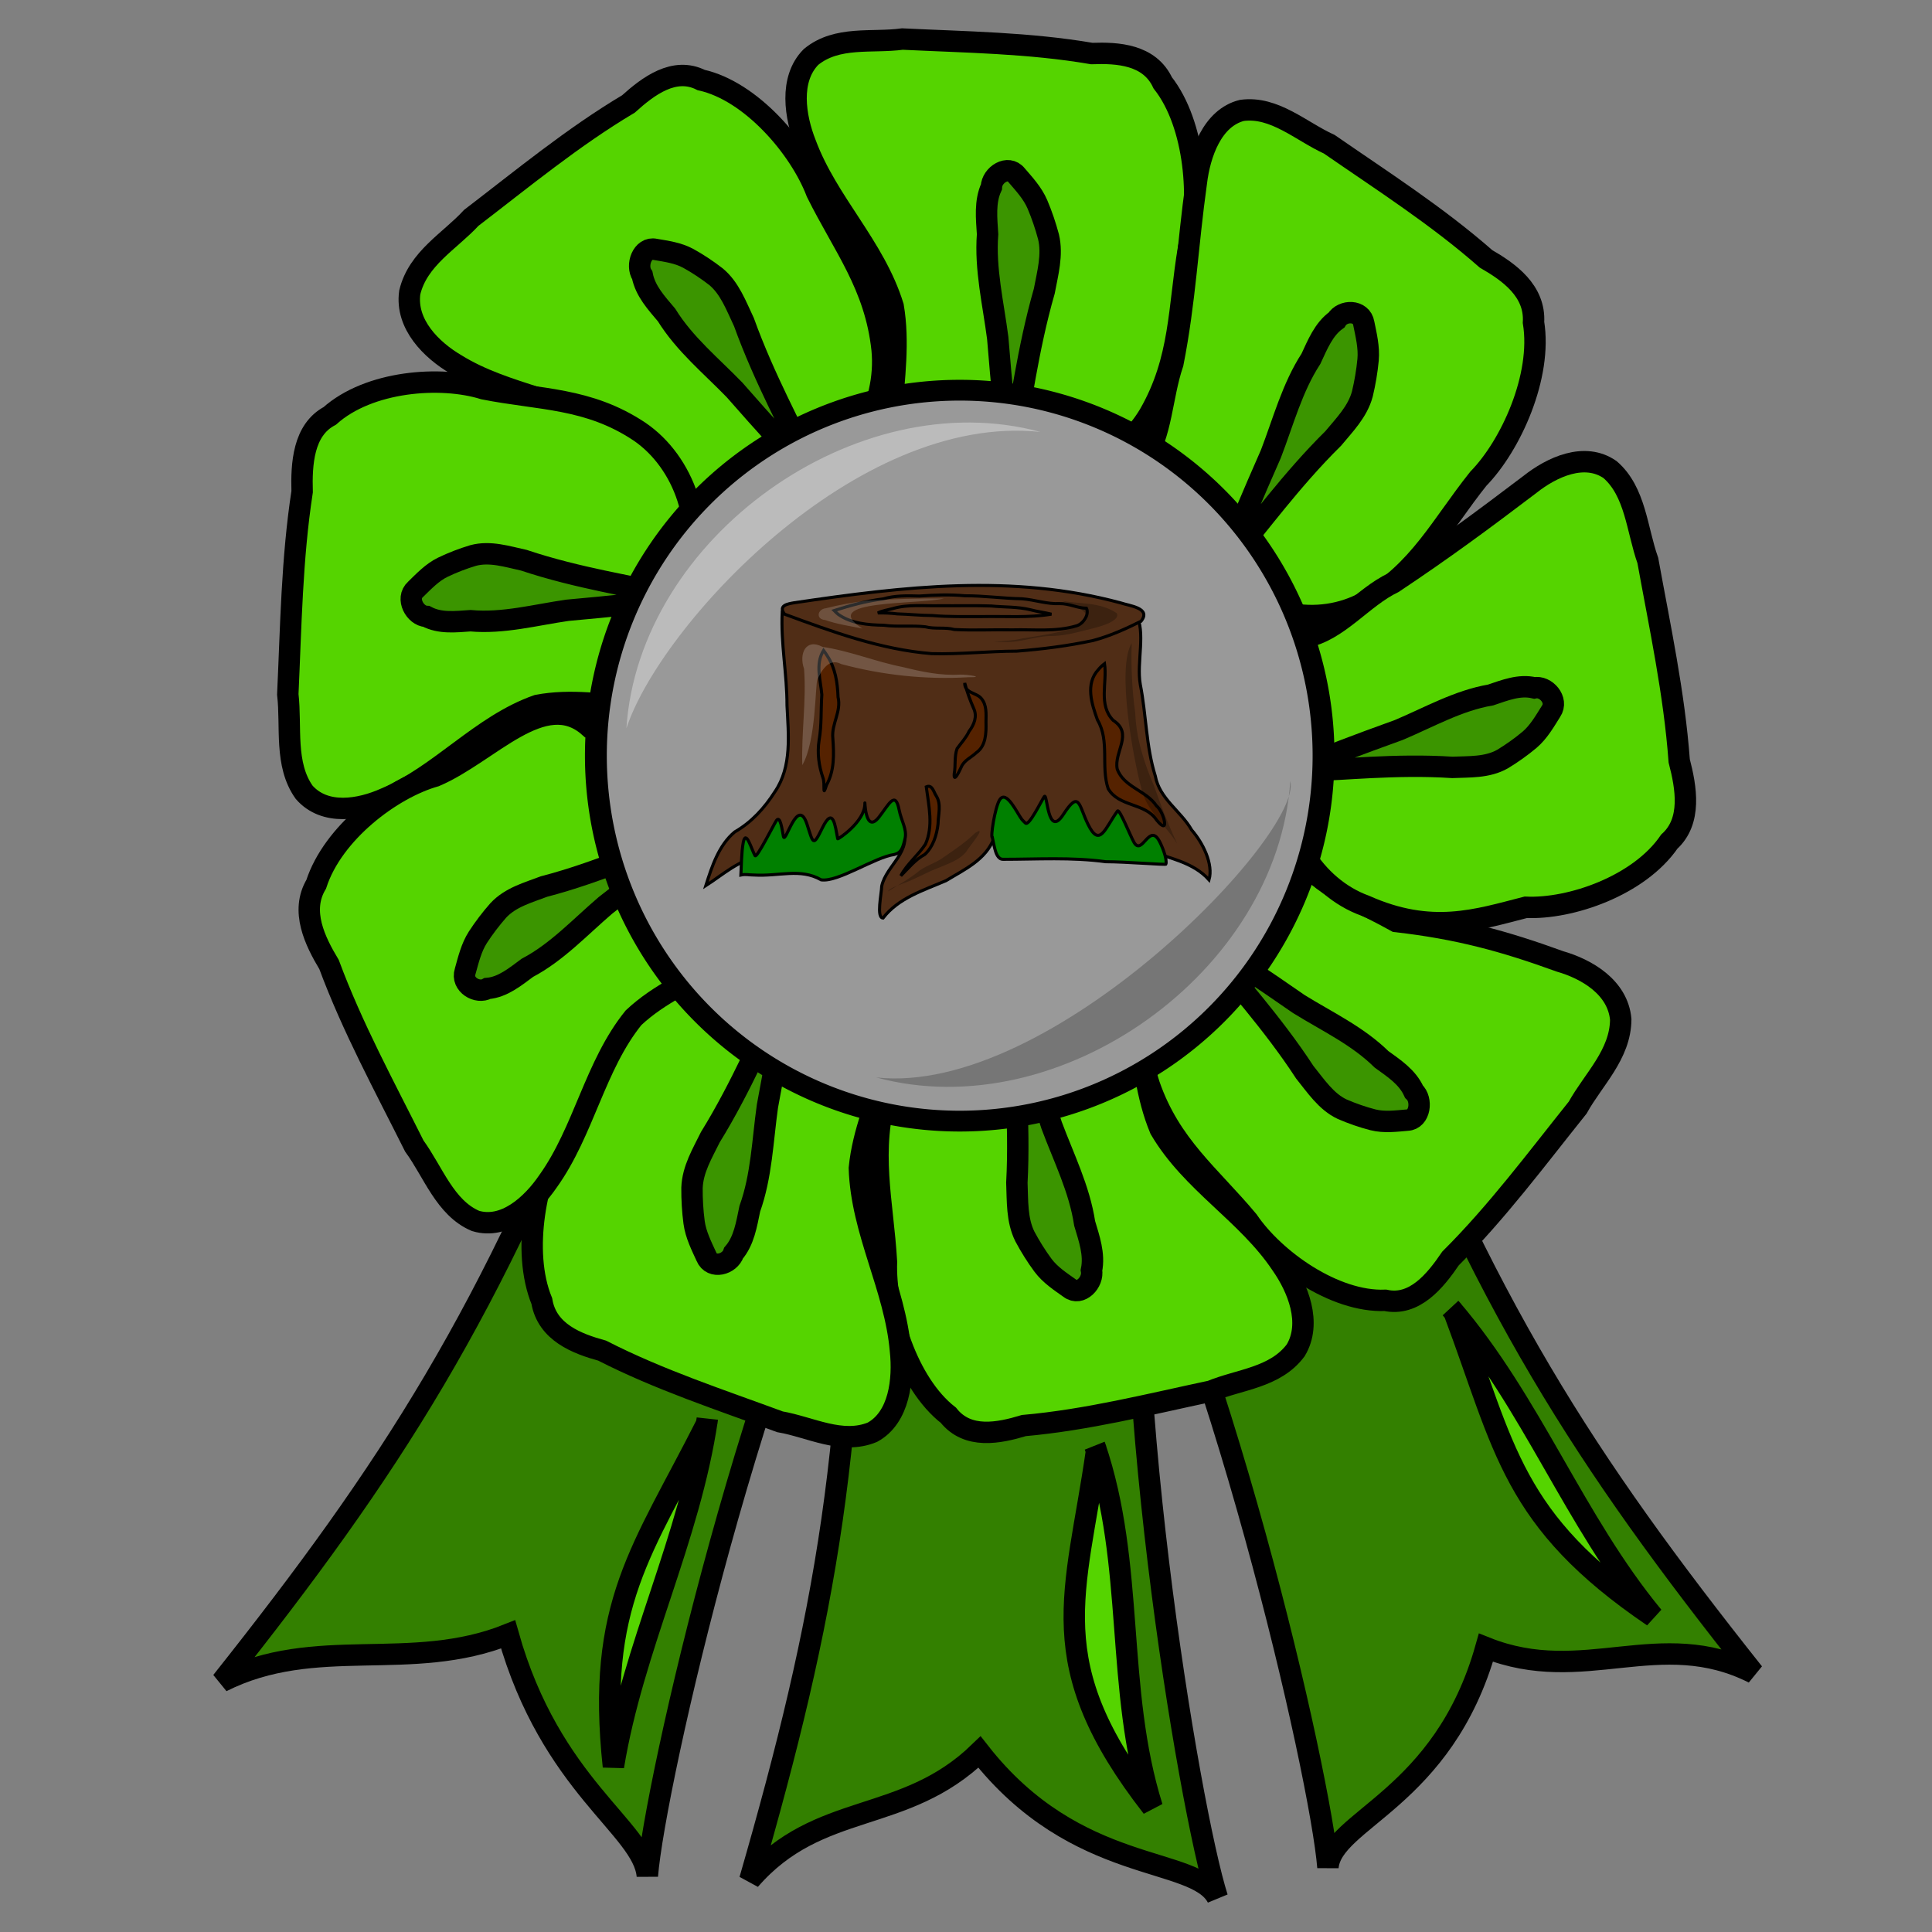 <?xml version="1.0" encoding="UTF-8" standalone="no"?>
<!-- Created with Inkscape (http://www.inkscape.org/) -->
<svg
   xmlns:dc="http://purl.org/dc/elements/1.1/"
   xmlns:cc="http://creativecommons.org/ns#"
   xmlns:rdf="http://www.w3.org/1999/02/22-rdf-syntax-ns#"
   xmlns:svg="http://www.w3.org/2000/svg"
   xmlns="http://www.w3.org/2000/svg"
   xmlns:sodipodi="http://sodipodi.sourceforge.net/DTD/sodipodi-0.dtd"
   xmlns:inkscape="http://www.inkscape.org/namespaces/inkscape"
   width="250"
   height="250"
   id="svg2"
   sodipodi:version="0.32"
   inkscape:version="0.46"
   sodipodi:docname="logaward2.svg"
   inkscape:output_extension="org.inkscape.output.svg.inkscape"
   inkscape:export-filename="P:\pidgey2\data\images\marrowaward2.png"
   inkscape:export-xdpi="92.160004"
   inkscape:export-ydpi="92.160004"
   version="1.0">
  <rect width="100%" height="100%" fill="#808080" stroke="none"/>
  <defs
     id="defs4">
    <inkscape:perspective
       sodipodi:type="inkscape:persp3d"
       inkscape:vp_x="0 : 125 : 1"
       inkscape:vp_y="0 : 1000 : 0"
       inkscape:vp_z="250 : 125 : 1"
       inkscape:persp3d-origin="125 : 83.333333 : 1"
       id="perspective3645" />
  </defs>
  <sodipodi:namedview
     id="base"
     pagecolor="#cb90ff"
     bordercolor="#666666"
     borderopacity="1.0"
     gridtolerance="10000"
     guidetolerance="10"
     objecttolerance="10"
     inkscape:pageopacity="0"
     inkscape:pageshadow="2"
     inkscape:zoom="2.42"
     inkscape:cx="123.86059"
     inkscape:cy="138.72824"
     inkscape:document-units="px"
     inkscape:current-layer="layer1"
     showgrid="false"
     inkscape:window-width="659"
     inkscape:window-height="810"
     inkscape:window-x="458"
     inkscape:window-y="80" />
  <g
     inkscape:label="Layer 1"
     inkscape:groupmode="layer"
     id="layer1">
    <path
       style="opacity:1;fill:#338000;fill-opacity:1;stroke:#000000;stroke-width:2.769;stroke-miterlimit:4;stroke-dasharray:none;stroke-opacity:1"
       d="M 110.321,143.903 C 111.216,185.95 106.768,209.482 97.027,243.254 C 105.963,232.945 116.958,236.205 126.745,226.714 C 139.34,242.807 154.692,240.036 157.531,245.567 C 153.931,234.372 144.046,175.659 147.789,142.103 C 142.756,143.524 115.172,141.972 110.321,143.903 z"
       id="path3306"
       sodipodi:nodetypes="cccccc"
       inkscape:transform-center-x="4.4505107"
       inkscape:transform-center-y="7.6872443" />
    <path
       style="opacity:1;fill:#338000;fill-opacity:1;stroke:#000000;stroke-width:2.769;stroke-miterlimit:4;stroke-dasharray:none;stroke-opacity:1"
       d="M 78.757,130.765 C 63.598,169.994 50.536,190.068 28.684,217.599 C 40.87,211.463 53.089,216.546 65.749,211.489 C 71.28,231.163 83.242,236.549 83.765,242.744 C 84.692,231.022 97.874,172.96 114.096,143.348 C 108.9,142.748 83.978,130.825 78.757,130.765 z"
       id="path3304"
       sodipodi:nodetypes="cccccc" />
    <path
       style="opacity:1;fill:#338000;fill-opacity:1;stroke:#000000;stroke-width:2.769;stroke-miterlimit:4;stroke-dasharray:none;stroke-opacity:1"
       d="M 176.842,129.651 C 192.002,168.881 205.064,188.954 226.915,216.485 C 214.73,210.349 204.938,218.264 192.278,213.207 C 186.748,232.881 172.358,235.435 171.834,241.631 C 170.907,229.908 157.725,171.846 141.504,142.234 C 146.699,141.634 171.621,129.711 176.842,129.651 z"
       id="path3274"
       sodipodi:nodetypes="cccccc" />
    <path
       style="fill:#55d400;fill-opacity:1;stroke:#000000;stroke-width:2.769;stroke-miterlimit:4;stroke-dasharray:none;stroke-opacity:1"
       d="M 87.898,67.289 C 85.499,63.426 83.292,59.268 80.018,56.173 C 73.626,51.644 65.58,51.243 58.977,47.144 C 55.874,45.316 52.45,42 53.022,37.843 C 54.073,33.434 58.198,31.219 60.982,28.191 C 67.641,23.095 74.151,17.72 81.32,13.453 C 83.888,11.135 87.251,8.601 90.727,10.354 C 97.193,11.784 103.482,19.132 105.677,24.905 C 109.134,31.881 113.262,36.925 114.145,45.231 C 114.856,52.559 110.55,60.202 103.84,62.32 C 100.216,63.141 91.266,67.995 87.898,67.289 z"
       id="path3173"
       sodipodi:nodetypes="ccccccccccc" />
    <path
       style="fill:#338000;fill-opacity:0.75;stroke:#000000;stroke-width:2.769;stroke-miterlimit:4;stroke-dasharray:none;stroke-opacity:1"
       d="M 95.037,50.441 C 92.011,47.319 88.595,44.54 86.246,40.753 C 84.972,39.237 83.515,37.696 83.108,35.624 C 82.243,34.337 83.129,31.908 84.774,32.266 C 86.225,32.52 87.734,32.71 89.073,33.441 C 90.314,34.128 91.508,34.922 92.64,35.799 C 94.431,37.271 95.275,39.595 96.267,41.684 C 101.557,56.401 111.747,69.474 95.037,50.441 z"
       id="path3175"
       sodipodi:nodetypes="cccccccc" />
    <path
       style="fill:#55d400;fill-opacity:1;stroke:#000000;stroke-width:2.769;stroke-miterlimit:4;stroke-dasharray:none;stroke-opacity:1"
       d="M 115.351,53.596 C 115.696,48.972 116.363,44.243 115.577,39.644 C 113.169,31.853 107.077,26.213 104.254,18.622 C 102.871,15.132 102.095,10.259 104.945,7.371 C 108.317,4.601 112.839,5.59 116.776,5.052 C 124.953,5.453 133.174,5.537 141.272,6.928 C 144.63,6.805 148.737,7.039 150.456,10.718 C 154.713,16.121 155.413,26.058 153.803,32.048 C 152.491,39.82 152.823,46.516 148.72,53.63 C 145.047,59.859 137.249,63.017 130.751,60.241 C 127.429,58.488 117.591,56.379 115.351,53.596 z"
       id="path3192"
       sodipodi:nodetypes="ccccccccccc" />
    <path
       style="fill:#338000;fill-opacity:0.75;stroke:#000000;stroke-width:2.769;stroke-miterlimit:4;stroke-dasharray:none;stroke-opacity:1"
       d="M 129.106,43.742 C 128.53,39.285 127.45,34.841 127.791,30.309 C 127.665,28.274 127.41,26.098 128.286,24.201 C 128.351,22.617 130.449,21.294 131.536,22.664 C 132.53,23.824 133.606,24.972 134.236,26.433 C 134.815,27.794 135.294,29.208 135.678,30.647 C 136.235,32.99 135.557,35.374 135.13,37.673 C 130.788,52.741 131.247,69.761 129.106,43.742 z"
       id="path3194"
       sodipodi:nodetypes="cccccccc" />
    <path
       style="fill:#55d400;fill-opacity:1;stroke:#000000;stroke-width:2.769;stroke-miterlimit:4;stroke-dasharray:none;stroke-opacity:1"
       d="M 147.933,59.83 C 150.407,56.022 150.289,51.404 151.774,47.007 C 153.36,38.979 153.672,31.714 154.806,23.634 C 155.254,19.873 156.876,15.246 160.698,14.288 C 164.914,13.714 168.355,17.006 172.009,18.665 C 178.884,23.421 185.945,27.927 192.287,33.496 C 195.245,35.201 198.682,37.618 198.436,41.723 C 199.571,48.686 195.499,57.647 191.289,61.954 C 186.499,67.96 183.634,73.923 176.743,77.855 C 170.637,81.255 162.415,79.778 158.109,73.876 C 156.063,70.57 148.557,63.443 147.933,59.83 z"
       id="path3196"
       sodipodi:nodetypes="ccccccccccc"
       inkscape:transform-center-x="-6.4296171"
       inkscape:transform-center-y="3.7300059" />
    <path
       style="fill:#338000;fill-opacity:0.75;stroke:#000000;stroke-width:2.769;stroke-miterlimit:4;stroke-dasharray:none;stroke-opacity:1"
       d="M 164.452,58.736 C 166.052,54.576 167.211,50.154 169.637,46.423 C 170.487,44.598 171.29,42.581 172.94,41.414 C 173.741,40.08 176.176,40.07 176.471,41.839 C 176.783,43.377 177.173,44.949 177.03,46.55 C 176.888,48.039 176.637,49.519 176.292,50.968 C 175.671,53.293 173.963,54.987 172.512,56.742 C 161.67,67.417 154.057,82.367 164.452,58.736 z"
       id="path3198"
       sodipodi:nodetypes="cccccccc"
       inkscape:transform-center-x="-2.3778743"
       inkscape:transform-center-y="10.528354" />
    <path
       style="fill:#55d400;fill-opacity:1;stroke:#000000;stroke-width:2.769;stroke-miterlimit:4;stroke-dasharray:none;stroke-opacity:1"
       d="M 82.582,91.573 C 78.264,91.184 73.849,90.45 69.55,91.273 C 62.262,93.819 56.968,100.317 49.866,103.307 C 46.599,104.773 42.044,105.584 39.358,102.521 C 36.784,98.899 37.727,94.063 37.241,89.847 C 37.649,81.095 37.762,72.295 39.095,63.632 C 38.994,60.037 39.229,55.641 42.673,53.816 C 47.738,49.281 57.024,48.574 62.613,50.322 C 69.867,51.758 76.123,51.43 82.752,55.852 C 88.556,59.81 91.473,68.171 88.853,75.115 C 87.202,78.664 85.192,89.187 82.582,91.573 z"
       id="path3200"
       sodipodi:nodetypes="ccccccccccc"
       inkscape:transform-center-x="-3.2987788"
       inkscape:transform-center-y="-5.544981" />
    <path
       style="fill:#338000;fill-opacity:0.75;stroke:#000000;stroke-width:2.769;stroke-miterlimit:4;stroke-dasharray:none;stroke-opacity:1"
       d="M 73.434,78.969 C 69.269,79.567 65.112,80.705 60.88,80.321 C 58.979,80.447 56.945,80.711 55.176,79.765 C 53.697,79.69 52.47,77.438 53.754,76.281 C 54.842,75.222 55.919,74.074 57.286,73.406 C 58.56,72.792 59.883,72.285 61.228,71.88 C 63.419,71.293 65.644,72.029 67.79,72.495 C 81.848,77.205 97.748,76.784 73.434,78.969 z"
       id="path3202"
       sodipodi:nodetypes="cccccccc"
       inkscape:transform-center-x="-8.2443511"
       inkscape:transform-center-y="-7.9226318" />
    <path
       style="fill:#55d400;fill-opacity:1;stroke:#000000;stroke-width:2.769;stroke-miterlimit:4;stroke-dasharray:none;stroke-opacity:1"
       d="M 169.278,112.256 C 172.47,115.392 176.794,117.078 180.665,119.244 C 188.743,120.164 194.684,121.798 201.861,124.406 C 205.283,125.387 209.349,127.729 209.723,131.912 C 209.688,136.462 206.178,139.669 204.152,143.323 C 198.826,149.977 193.706,156.863 187.7,162.842 C 185.725,165.751 183.026,169.073 179.259,168.261 C 172.661,168.53 164.912,163.007 161.491,157.963 C 156.574,152.075 151.439,148.236 148.724,140.397 C 146.396,133.464 148.868,124.941 154.909,121.165 C 158.244,119.439 165.85,112.434 169.278,112.256 z"
       id="path3204"
       sodipodi:nodetypes="ccccccccccc" />
    <path
       style="fill:#338000;fill-opacity:0.75;stroke:#000000;stroke-width:2.769;stroke-miterlimit:4;stroke-dasharray:none;stroke-opacity:1"
       d="M 168.073,129.926 C 171.709,132.182 175.647,134.005 178.774,137.08 C 180.35,138.226 182.11,139.349 182.968,141.256 C 184.095,142.285 183.778,144.87 182.101,144.944 C 180.635,145.069 179.128,145.271 177.664,144.905 C 176.306,144.555 174.969,144.09 173.674,143.529 C 171.605,142.558 170.266,140.519 168.836,138.744 C 160.41,125.81 147.593,115.727 168.073,129.926 z"
       id="path3206"
       sodipodi:nodetypes="cccccccc" />
    <path
       style="fill:#55d400;fill-opacity:1;stroke:#000000;stroke-width:2.769;stroke-miterlimit:4;stroke-dasharray:none;stroke-opacity:1"
       d="M 147.227,132.514 C 147.925,137.092 148.334,141.854 150.126,146.119 C 154.206,153.065 161.382,156.981 165.82,163.628 C 167.943,166.663 169.786,171.195 167.664,174.73 C 165.009,178.283 160.398,178.482 156.695,180.012 C 148.666,181.718 140.666,183.742 132.491,184.466 C 129.259,185.445 125.219,186.271 122.727,183.139 C 117.386,178.984 114.485,169.514 114.709,163.286 C 114.245,155.404 112.426,148.988 114.819,141.03 C 116.994,134.04 123.859,128.976 130.788,130.007 C 134.406,130.858 144.43,130.385 147.227,132.514 z"
       id="path3208"
       sodipodi:nodetypes="ccccccccccc" />
    <path
       style="fill:#338000;fill-opacity:0.75;stroke:#000000;stroke-width:2.769;stroke-miterlimit:4;stroke-dasharray:none;stroke-opacity:1"
       d="M 136.075,145.605 C 137.63,149.785 139.672,153.824 140.354,158.311 C 140.931,160.254 141.665,162.302 141.238,164.368 C 141.53,165.923 139.789,167.745 138.427,166.693 C 137.203,165.821 135.901,164.983 134.963,163.726 C 134.097,162.552 133.315,161.302 132.621,160.004 C 131.556,157.871 131.681,155.382 131.582,153.041 C 132.429,137.298 128.179,120.891 136.075,145.605 z"
       id="path3210"
       sodipodi:nodetypes="cccccccc" />
    <path
       style="fill:#55d400;fill-opacity:1;stroke:#000000;stroke-width:2.769;stroke-miterlimit:4;stroke-dasharray:none;stroke-opacity:1"
       d="M 115.099,137.842 C 113.548,142.173 111.66,146.508 111.202,151.158 C 111.456,159.359 115.813,166.611 116.518,174.746 C 116.924,178.513 116.383,183.422 112.887,185.331 C 108.921,186.969 104.844,184.653 100.925,183.979 C 93.187,181.122 85.324,178.556 77.921,174.773 C 74.668,173.876 70.79,172.41 70.111,168.361 C 67.453,161.891 69.403,152.147 72.528,146.887 C 75.836,139.829 77.284,133.305 83.097,127.721 C 88.265,122.856 96.578,122.184 102.079,126.811 C 104.804,129.497 113.685,134.494 115.099,137.842 z"
       id="path3212"
       sodipodi:nodetypes="ccccccccccc"
       inkscape:transform-center-x="7.6387536"
       inkscape:transform-center-y="-3.6444301" />
    <path
       style="fill:#338000;fill-opacity:0.75;stroke:#000000;stroke-width:2.769;stroke-miterlimit:4;stroke-dasharray:none;stroke-opacity:1"
       d="M 99.305,143.137 C 98.681,147.585 98.545,152.176 97.022,156.42 C 96.606,158.409 96.277,160.574 94.935,162.129 C 94.456,163.63 92.094,164.264 91.413,162.621 C 90.766,161.208 90.036,159.782 89.817,158.19 C 89.621,156.709 89.534,155.207 89.545,153.712 C 89.629,151.295 90.908,149.213 91.925,147.137 C 100.065,133.994 104.115,117.529 99.305,143.137 z"
       id="path3214"
       sodipodi:nodetypes="cccccccc"
       inkscape:transform-center-x="5.4401982"
       inkscape:transform-center-y="-9.8402252" />
    <path
       style="fill:#55d400;fill-opacity:1;stroke:#000000;stroke-width:2.769;stroke-miterlimit:4;stroke-dasharray:none;stroke-opacity:1"
       d="M 168.818,82.467 C 173.098,81.739 176.297,77.301 180.288,75.401 C 186.794,71.063 191.733,67.416 197.961,62.693 C 200.805,60.433 205.046,58.479 208.339,60.764 C 211.648,63.621 211.814,68.558 213.228,72.528 C 214.788,81.13 216.646,89.703 217.289,98.456 C 218.19,101.921 218.944,106.249 216.009,108.903 C 212.105,114.604 203.247,117.669 197.43,117.404 C 191.136,119.015 185.217,121.023 176.64,117.194 C 170.119,114.838 165.417,107.468 166.409,100.054 C 167.218,96.185 166.818,85.453 168.818,82.467 z"
       id="path3216"
       sodipodi:nodetypes="ccccccccccc"
       inkscape:transform-center-x="0.5660728"
       inkscape:transform-center-y="4.2188502" />
    <path
       style="fill:#338000;fill-opacity:0.75;stroke:#000000;stroke-width:2.769;stroke-miterlimit:4;stroke-dasharray:none;stroke-opacity:1"
       d="M 181.002,94.46 C 184.912,92.812 188.694,90.643 192.888,89.931 C 194.706,89.322 196.622,88.544 198.551,89.01 C 200.004,88.703 201.698,90.576 200.711,92.029 C 199.891,93.336 199.102,94.725 197.925,95.725 C 196.824,96.647 195.653,97.479 194.438,98.216 C 192.442,99.348 190.117,99.203 187.929,99.3 C 173.227,98.328 157.882,102.81 181.002,94.46 z"
       id="path3218"
       sodipodi:nodetypes="cccccccc"
       inkscape:transform-center-x="6.3299937"
       inkscape:transform-center-y="8.1100064" />
    <path
       style="fill:#55d400;fill-opacity:1;stroke:#000000;stroke-width:2.769;stroke-miterlimit:4;stroke-dasharray:none;stroke-opacity:1"
       d="M 93.296,124.756 C 89.409,126.805 85.272,128.612 81.984,131.69 C 76.965,137.892 75.557,146.381 70.91,152.863 C 68.816,155.921 65.303,159.129 61.527,157.986 C 57.577,156.303 56.057,151.638 53.61,148.293 C 49.746,140.568 45.606,132.965 42.577,124.805 C 40.76,121.78 38.845,117.884 40.918,114.42 C 43.074,107.739 50.691,102.01 56.322,100.424 C 63.305,97.451 70.342,88.813 76.243,94.051 C 83.123,94.241 89.648,99.796 90.746,107.192 C 91.04,111.145 94.384,121.272 93.296,124.756 z"
       id="path3220"
       sodipodi:nodetypes="ccccccccccc"
       inkscape:transform-center-x="2.6226525"
       inkscape:transform-center-y="-3.9246312" />
    <path
       style="fill:#338000;fill-opacity:0.75;stroke:#000000;stroke-width:2.769;stroke-miterlimit:4;stroke-dasharray:none;stroke-opacity:1"
       d="M 78.348,117.151 C 75.066,119.961 72.052,123.23 68.241,125.235 C 66.672,126.392 65.057,127.741 63.086,127.906 C 61.781,128.658 59.646,127.405 60.189,125.705 C 60.611,124.197 60.981,122.62 61.831,121.292 C 62.628,120.064 63.517,118.899 64.475,117.81 C 66.07,116.098 68.331,115.501 70.394,114.717 C 84.709,110.997 98.132,101.863 78.348,117.151 z"
       id="path3222"
       sodipodi:nodetypes="cccccccc"
       inkscape:transform-center-x="-3.4139144"
       inkscape:transform-center-y="-9.824667" />
    <path
       style="opacity:1;fill:#55d400;fill-opacity:1;stroke:#000000;stroke-width:2.769;stroke-miterlimit:4;stroke-dasharray:none;stroke-opacity:1"
       d="M 91.524,183.614 C 89.238,199.19 81.924,213.085 79.375,228.577 C 77.119,207.556 83.127,200.672 91.398,184.303 C 91.462,184.079 91.507,183.848 91.524,183.614 z"
       id="path3308"
       sodipodi:nodetypes="cccc" />
    <path
       style="opacity:1;fill:#55d400;fill-opacity:1;stroke:#000000;stroke-width:2.769;stroke-miterlimit:4;stroke-dasharray:none;stroke-opacity:1"
       d="M 141.68,187.134 C 146.925,202.539 144.26,218.418 149.093,233.851 C 134.578,215.225 139.218,206.392 141.878,187.825 C 141.846,187.591 141.783,187.358 141.68,187.134 z"
       id="path3317"
       sodipodi:nodetypes="cccc" />
    <path
       style="opacity:1;fill:#55d400;fill-opacity:1;stroke:#000000;stroke-width:2.769;stroke-miterlimit:4;stroke-dasharray:none;stroke-opacity:1"
       d="M 187.735,169.3 C 198.279,181.615 203.634,196.714 213.91,209.178 C 195.578,196.722 194.756,187.382 188.183,169.864 C 188.055,169.662 187.907,169.471 187.735,169.3 z"
       id="path3319"
       sodipodi:nodetypes="cccc" />
    <path
       sodipodi:type="arc"
       style="fill:#999999;fill-opacity:1;stroke:#000000;stroke-width:2.222;stroke-miterlimit:4;stroke-dasharray:none;stroke-opacity:1"
       id="path3416"
       sodipodi:cx="145.24794"
       sodipodi:cy="104.75207"
       sodipodi:rx="36.983471"
       sodipodi:ry="39.049587"
       d="M 182.231,104.752 A 36.983,39.05 0 1 1 108.264,104.752 A 36.983,39.05 0 1 1 182.231,104.752 z"
       transform="matrix(1.273,0,0,1.211,-60.714,-29.072)" />
    <path
       style="opacity:1;fill:#ffffff;fill-opacity:0.337;stroke:none;stroke-width:2;stroke-miterlimit:4;stroke-dasharray:none;stroke-opacity:1"
       d="M 134.632,55.895 C 110.867,49.438 82.678,69.543 81.056,94.254 C 85.339,81.083 110.713,53.35 134.632,55.895 z"
       id="path4398"
       sodipodi:nodetypes="ccc" />
    <path
       style="opacity:1;fill:#000000;fill-opacity:0.227;stroke:none;stroke-width:2;stroke-miterlimit:4;stroke-dasharray:none;stroke-opacity:1"
       d="M 113.389,139.42 C 137.154,145.877 165.343,125.773 166.964,101.061 C 168.649,107.847 136.074,141.917 113.389,139.42 z"
       id="path4403"
       sodipodi:nodetypes="ccc" />
    <g
       id="g3223"
       transform="translate(-0.215,-0.247)">
      <path
         id="path2409"
         d="M 101.435,79.407 C 101.228,83.476 102.062,87.48 102.053,91.544 C 102.233,95.286 102.719,99.43 100.494,102.687 C 99.153,104.793 97.47,106.647 95.294,107.896 C 93.223,109.603 92.324,112.402 91.549,114.845 C 93.694,113.479 95.908,111.439 98.613,111.05 C 102.66,109.854 106.981,111.697 110.963,110.224 C 113.073,109.986 115.751,107.058 116.919,107.211 C 118.446,110.375 114.901,112.174 114.309,114.904 C 114.28,115.926 113.587,119.012 114.48,119.04 C 116.495,116.43 119.735,115.447 122.621,114.208 C 124.988,112.766 127.817,111.507 128.858,108.648 C 129.508,107.574 129.613,104.155 131.225,106.597 C 133.639,109.086 137.441,108.614 140.582,108.785 C 143.359,108.517 146.104,109.072 148.638,110.234 C 151.401,111.298 154.578,111.758 156.664,114.099 C 157.238,112.051 155.875,109.326 154.419,107.654 C 153.012,105.18 150.253,103.624 149.71,100.659 C 148.507,96.813 148.541,92.747 147.769,88.815 C 147.255,85.915 148.544,81.995 147.178,79.663 C 143.621,79.12 139.996,79.61 136.424,79.124 C 129.347,79.02 122.267,78.767 115.191,78.748 C 110.931,79.561 106.545,78.756 102.257,79.226 L 101.784,79.33 L 101.435,79.407 L 101.435,79.407 z"
         style="opacity:1;fill:#502d16;fill-opacity:1;stroke:#000000;stroke-width:0.397;stroke-miterlimit:4;stroke-dasharray:none;stroke-opacity:1" />
      <path
         sodipodi:nodetypes="cccccccc"
         id="path2399"
         d="M 101.74,79.72 C 107.912,82.004 114.197,84.301 120.785,84.829 C 124.457,84.928 128.12,84.513 131.792,84.505 C 135.102,84.242 138.416,83.825 141.665,83.128 C 143.82,82.551 145.869,81.632 147.863,80.636 C 149.24,78.928 146.344,78.643 145.247,78.266 C 131.188,74.462 117.148,76.151 102.994,78.241 C 102.18,78.385 100.863,78.57 101.74,79.72 z"
         style="opacity:1;fill:#502d16;fill-opacity:1;stroke:#000000;stroke-width:0.397;stroke-miterlimit:4;stroke-dasharray:none;stroke-opacity:1" />
      <path
         sodipodi:nodetypes="cssssssssssscccc"
         id="path2413"
         d="M 96.088,113.473 C 96.142,112.618 96.148,110.509 96.394,109.254 C 96.738,107.493 97.454,110.175 97.921,110.972 C 98.136,111.338 100.294,107.02 100.671,106.441 C 101.177,105.664 101.42,107.616 101.588,108.472 C 101.822,109.669 103.416,103.145 104.643,106.91 C 105.459,109.413 105.405,109.882 106.629,107.378 C 108.024,104.525 108.278,107.062 108.615,108.785 C 108.635,108.886 112.129,106.591 112.129,104.253 C 112.129,103.325 112.084,108.373 113.962,105.972 C 115.223,104.359 116.059,102.478 116.559,105.034 C 116.837,106.454 117.617,107.581 117.323,108.785 C 117.033,109.971 116.852,110.585 115.948,110.816 C 113.398,111.17 108.665,114.423 106.476,114.098 C 103.756,112.545 101.042,113.673 97.768,113.473 C 97.033,113.473 96.759,113.335 96.088,113.473 z"
         style="opacity:1;fill:#008000;fill-opacity:1;stroke:#000000;stroke-width:0.397;stroke-miterlimit:4;stroke-dasharray:none;stroke-opacity:1" />
      <path
         sodipodi:nodetypes="cssssssssssccsc"
         id="path2415"
         d="M 128.628,108.629 C 128.349,108.629 128.952,104.793 129.544,103.784 C 130.411,102.307 131.847,105.517 132.447,106.285 C 132.582,106.457 132.753,106.597 132.905,106.753 C 133.361,107.219 135.004,103.786 135.35,103.316 C 135.753,102.765 135.758,108.783 137.794,105.659 C 139.907,102.417 139.78,104.409 141.002,106.91 C 142.532,110.04 143.214,107.382 144.821,105.191 C 145.076,104.844 146.489,108.451 146.96,109.254 C 148.03,111.077 148.966,106.483 150.321,109.254 C 150.779,110.191 151.23,111.47 151.085,112.066 C 151.055,112.186 145.872,111.754 143.294,111.754 C 138.869,111.15 134.444,111.441 130.003,111.441 C 129.339,111.441 129.07,110.594 128.933,110.035 C 128.818,109.562 128.768,109.346 128.628,108.629 z"
         style="opacity:1;fill:#008000;fill-opacity:1;stroke:#000000;stroke-width:0.397;stroke-miterlimit:4;stroke-dasharray:none;stroke-opacity:1" />
      <path
         id="path2417"
         d="M 106.782,84.408 C 105.691,86.184 106.4,88.255 106.561,90.139 C 106.421,92.11 106.551,94.088 106.206,96.043 C 105.947,97.674 106.169,99.32 106.696,100.869 C 107.023,101.657 106.589,103.645 107.165,101.834 C 108.208,99.958 108.129,97.828 107.982,95.759 C 107.796,93.913 109.104,92.315 108.659,90.46 C 108.591,88.598 108.312,86.696 107.263,85.117 C 107.113,84.873 106.953,84.636 106.782,84.408 z"
         style="opacity:1;fill:#552200;fill-opacity:1;stroke:#000000;stroke-width:0.397;stroke-miterlimit:4;stroke-dasharray:none;stroke-opacity:1" />
      <path
         id="path2431"
         d="M 120.073,102.065 C 120.396,104.504 121.018,107.151 119.964,109.491 C 119.013,110.936 117.598,112.021 116.778,113.572 C 117.762,112.598 118.647,111.467 119.885,110.81 C 120.957,109.822 121.437,108.29 121.596,106.865 C 121.615,105.65 122.063,104.318 121.351,103.216 C 121.031,102.746 120.856,101.714 120.073,102.065 z"
         style="opacity:1;fill:#552200;fill-opacity:1;stroke:#000000;stroke-width:0.397;stroke-miterlimit:4;stroke-dasharray:none;stroke-opacity:1" />
      <path
         id="path2433"
         d="M 108.157,79.251 C 110.231,78.593 112.329,78.007 114.492,77.745 C 116.024,77.293 117.616,77.329 119.193,77.374 C 121.147,77.233 123.105,77.159 125.06,77.34 C 127.53,77.33 129.982,77.683 132.45,77.729 C 134.1,77.848 135.686,78.442 137.355,78.353 C 138.539,78.332 139.623,78.94 140.8,78.955 C 141.197,79.794 140.354,81.026 139.461,81.243 C 136.793,82.034 133.998,81.677 131.263,81.751 C 128.746,81.705 126.224,81.841 123.71,81.706 C 122.479,81.375 121.194,81.678 119.966,81.356 C 118.167,81.145 116.349,81.397 114.549,81.151 C 112.54,81.117 110.375,80.943 108.675,79.739 C 108.493,79.588 108.323,79.421 108.157,79.251 z"
         style="opacity:1;fill:#502d16;fill-opacity:1;stroke:#000000;stroke-width:0.397;stroke-miterlimit:4;stroke-dasharray:none;stroke-opacity:1" />
      <path
         id="path2435"
         d="M 113.809,79.564 C 114.386,79.259 115.122,79.171 115.769,78.989 C 117.751,78.418 119.821,78.677 121.849,78.626 C 124.06,78.649 126.273,78.582 128.483,78.662 C 130.172,78.829 131.889,78.742 133.552,79.151 C 134.446,79.394 135.368,79.499 136.266,79.72 C 133.312,80.211 130.308,79.977 127.329,80.032 C 125.166,80.027 123.001,80.082 120.843,79.895 C 119.335,79.892 117.833,79.723 116.327,79.684 C 115.49,79.579 114.652,79.547 113.809,79.564 z"
         style="opacity:1;fill:#502d16;fill-opacity:1;stroke:#000000;stroke-width:0.397;stroke-miterlimit:4;stroke-dasharray:none;stroke-opacity:1" />
      <path
         id="path2457"
         d="M 143.141,86.127 C 143.51,88.562 142.301,91.459 144.263,93.462 C 146.916,95.181 144.334,97.535 144.781,99.757 C 145.622,102.106 148.517,102.517 149.864,104.525 C 150.814,105.264 151.657,108.558 149.878,106.35 C 148.371,104.105 145.013,104.687 143.612,102.306 C 142.639,99.409 143.842,96.141 142.229,93.41 C 141.48,91.341 140.625,88.734 142.35,86.887 C 142.584,86.604 142.85,86.348 143.141,86.127 z"
         style="opacity:1;fill:#552200;fill-opacity:1;stroke:#000000;stroke-width:0.397;stroke-miterlimit:4;stroke-dasharray:none;stroke-opacity:1" />
      <path
         id="path2461"
         d="M 125.05,88.627 C 125.342,89.758 125.741,90.852 126.208,91.917 C 126.703,92.96 126.255,94.038 125.613,94.88 C 125.224,95.722 124.591,96.377 124.062,97.116 C 123.679,98.152 123.898,99.305 123.69,100.382 C 123.598,101.659 124.408,99.927 124.58,99.548 C 124.946,98.625 125.894,98.272 126.563,97.632 C 127.8,96.767 127.838,95.071 127.8,93.69 C 127.81,92.645 127.922,91.48 127.198,90.63 C 126.561,89.848 125.01,89.953 125.05,88.627 L 125.05,88.627 z"
         style="opacity:1;fill:#552200;fill-opacity:1;stroke:#000000;stroke-width:0.397;stroke-miterlimit:4;stroke-dasharray:none;stroke-opacity:1" />
      <path
         sodipodi:nodetypes="cccccc"
         id="path3253"
         d="M 122.364,77.688 C 119.033,77.653 115.699,77.768 112.375,77.973 C 110.594,78.196 108.816,78.511 107.078,78.956 C 105.994,79.056 105.74,80.389 106.982,80.472 C 108.546,81.021 110.191,81.263 111.806,81.576 C 105.926,77.822 119.092,78.506 122.364,77.688 z"
         style="opacity:1;fill:#ffffff;fill-opacity:0.174;stroke:none;stroke-width:1.5;stroke-miterlimit:4;stroke-dasharray:none;stroke-opacity:1" />
      <path
         sodipodi:nodetypes="ccccccccc"
         id="path3258"
         d="M 137.641,78.001 C 140.053,78.432 142.54,78.135 144.713,79.584 C 145.064,80.211 144.101,80.672 143.655,80.902 C 142.312,81.479 140.863,81.722 139.46,82.099 C 138.301,82.386 137.115,82.557 135.922,82.549 C 134.38,82.626 132.898,83.124 131.368,83.284 C 130.511,83.347 129.65,83.318 128.792,83.307 C 130.028,83.186 131.28,83.166 132.492,82.866 C 135.907,82.336 146.048,80.963 137.641,78.001 z"
         style="opacity:1;fill:#000000;fill-opacity:0.256;stroke:none;stroke-width:1.5;stroke-miterlimit:4;stroke-dasharray:none;stroke-opacity:1" />
      <path
         sodipodi:nodetypes="cccccc"
         id="path3263"
         d="M 146.654,83.47 C 146.556,86.514 146.701,89.556 147.119,92.564 C 147.243,95.838 148.266,98.971 149.538,101.939 C 150.437,104.478 151.41,107.005 152.541,109.427 C 151.033,106.938 148.442,105.099 147.862,102.079 C 146.882,98.408 144.676,86.745 146.654,83.47 z"
         style="opacity:1;fill:#000000;fill-opacity:0.256;stroke:none;stroke-width:1.5;stroke-miterlimit:4;stroke-dasharray:none;stroke-opacity:1" />
      <path
         sodipodi:nodetypes="cccccccc"
         id="path3269"
         d="M 125.246,110.454 C 124.369,111.547 122.981,111.978 121.749,112.508 C 120.103,113.109 118.601,114.049 116.939,114.613 C 116.354,114.852 115.272,115.202 115.131,115.588 C 116.518,114.72 117.964,113.941 119.226,112.882 C 120.214,112.191 121.401,111.879 122.369,111.144 C 123.761,110.176 125.185,109.236 126.399,108.034 C 128.091,106.938 125.564,109.866 125.246,110.454 z"
         style="opacity:1;fill:#000000;fill-opacity:0.256;stroke:none;stroke-width:1.5;stroke-miterlimit:4;stroke-dasharray:none;stroke-opacity:1" />
      <path
         sodipodi:nodetypes="cccccccsc"
         id="path3201"
         d="M 104.032,99.253 C 103.895,95.093 104.575,90.945 104.259,86.789 C 103.571,84.841 104.484,82.796 106.641,83.951 C 110.183,84.472 113.511,85.874 117.017,86.559 C 119.455,87.163 121.93,87.695 124.455,87.541 C 125.419,87.512 127.817,87.9 125.549,87.879 C 120.011,88.207 114.434,87.619 109.067,86.177 C 107.431,85.276 106.434,87.212 105.99,88.147 C 105.698,88.765 105.839,96.168 104.032,99.253 z"
         style="opacity:1;fill:#ffffff;fill-opacity:0.192;stroke:none;stroke-width:1.5;stroke-miterlimit:4;stroke-dasharray:none;stroke-opacity:1" />
    </g>
  </g>
</svg>
